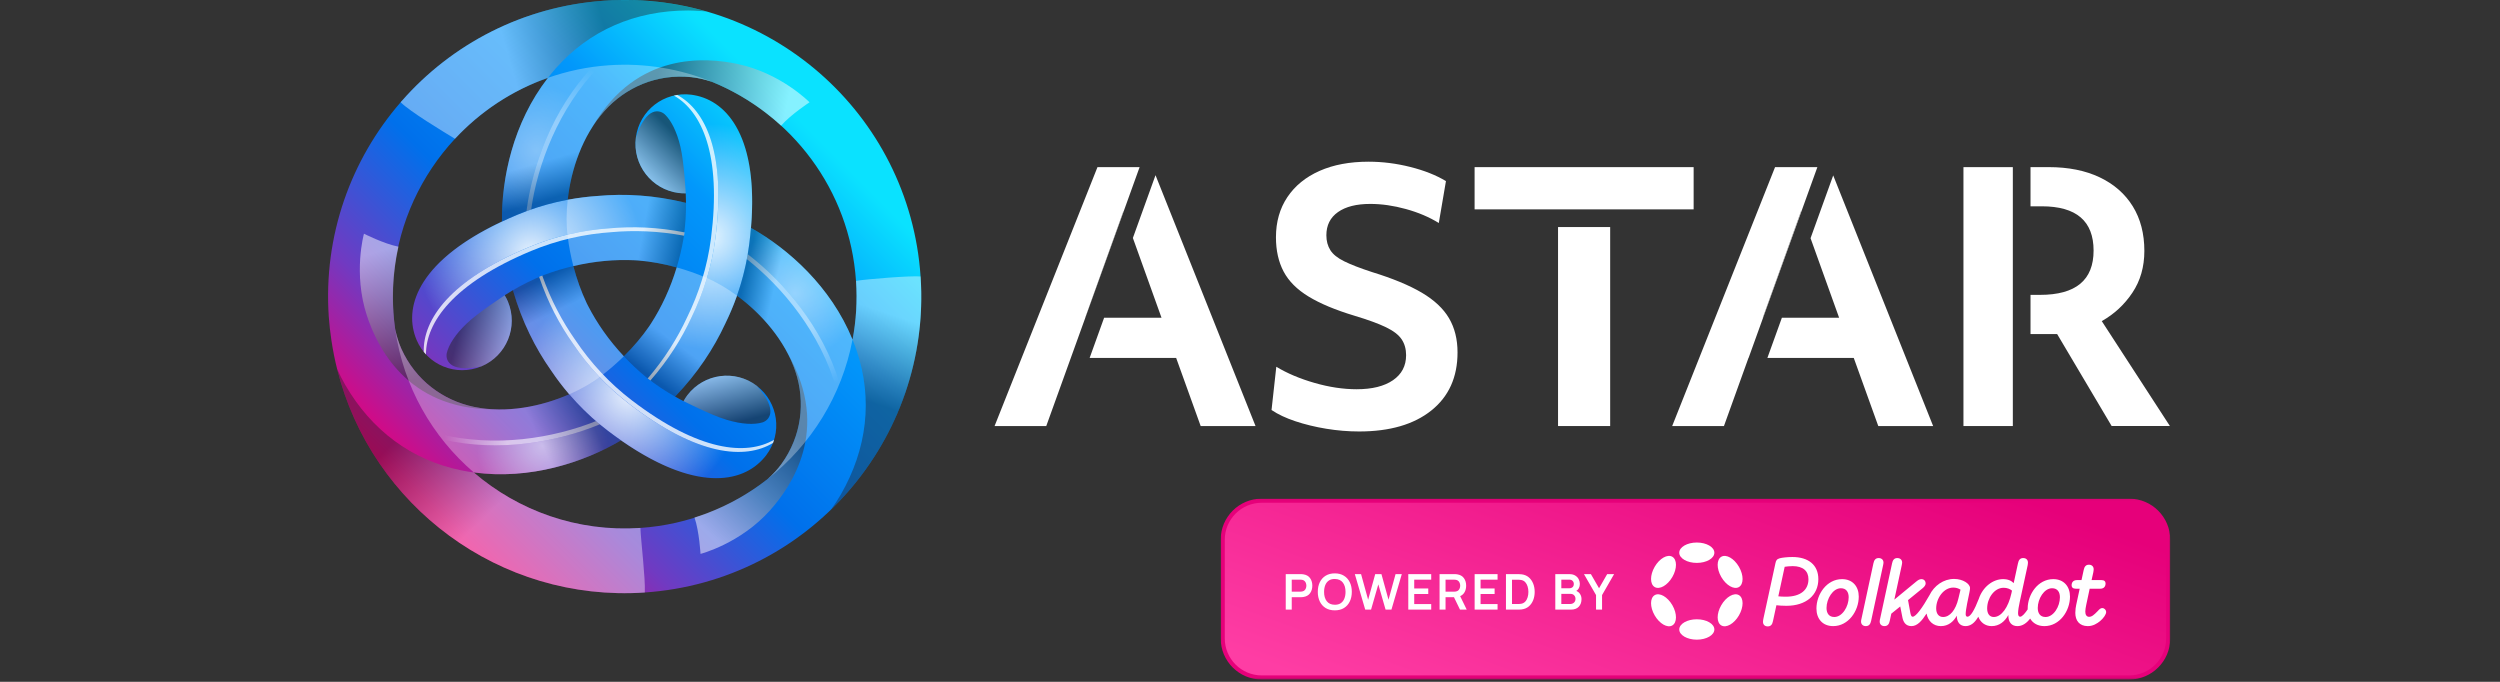 <svg width="1364" height="372" viewBox="0 0 1364 372" fill="none" xmlns="http://www.w3.org/2000/svg">
<rect x="0" y="0" width="1364" height="372" fill="#333333" stroke="none"/>
<mask id="mask0_93_213" style="mask-type:luminance" maskUnits="userSpaceOnUse" x="666" y="272" width="519" height="99">
<path d="M1184.08 272.05H666V370.73H1184.08V272.05Z" fill="white"/>
</mask>
<g mask="url(#mask0_93_213)">
<path d="M688.43 273.18H1161.66C1173.43 273.18 1182.97 282.72 1182.97 294.49V348.32C1182.97 360.09 1173.43 369.63 1161.66 369.63H688.43C676.66 369.63 667.12 360.09 667.12 348.32V294.49C667.12 282.72 676.66 273.18 688.43 273.18Z" fill="url(#paint0_linear_93_213)" stroke="#E6007A" stroke-width="2.24"/>
<path d="M701.53 332.61H704.77V325.84H709.53C709.71 325.84 709.95 325.84 710.24 325.81C710.55 325.79 710.82 325.77 711.07 325.73C712.74 325.47 713.98 324.77 714.78 323.64C715.6 322.5 716 321.13 716 319.54C716 317.95 715.6 316.57 714.79 315.44C713.99 314.3 712.75 313.6 711.06 313.34C710.81 313.3 710.54 313.27 710.24 313.26C709.94 313.24 709.7 313.23 709.51 313.23H701.5V332.61H701.53ZM704.77 322.81V316.27H709.4C709.58 316.27 709.78 316.27 710.01 316.3C710.23 316.32 710.44 316.35 710.63 316.39C711.17 316.52 711.59 316.77 711.89 317.12C712.2 317.46 712.42 317.85 712.55 318.28C712.68 318.71 712.75 319.13 712.75 319.54C712.75 319.95 712.68 320.37 712.55 320.8C712.42 321.23 712.2 321.62 711.89 321.96C711.58 322.3 711.16 322.54 710.63 322.67C710.44 322.72 710.24 322.76 710.01 322.78C709.79 322.8 709.58 322.81 709.4 322.81H704.77ZM728.26 333.01C730.2 333.01 731.86 332.59 733.24 331.75C734.63 330.9 735.69 329.71 736.43 328.2C737.17 326.68 737.55 324.93 737.55 322.92C737.55 320.91 737.18 319.15 736.43 317.65C735.69 316.13 734.63 314.95 733.24 314.11C731.86 313.26 730.2 312.83 728.26 312.83C726.32 312.83 724.67 313.26 723.28 314.11C721.9 314.95 720.84 316.13 720.09 317.65C719.35 319.16 718.99 320.92 718.99 322.92C718.99 324.92 719.36 326.68 720.09 328.2C720.83 329.72 721.9 330.9 723.28 331.75C724.67 332.59 726.33 333.01 728.26 333.01ZM728.26 329.96C726.31 329.93 724.85 329.28 723.87 328.01C722.89 326.74 722.41 325.04 722.42 322.92C722.42 321.5 722.65 320.26 723.08 319.21C723.51 318.15 724.16 317.33 725.02 316.75C725.88 316.16 726.96 315.87 728.26 315.89C730.22 315.92 731.68 316.57 732.65 317.84C733.63 319.11 734.12 320.81 734.12 322.93C734.12 324.34 733.9 325.58 733.46 326.64C733.03 327.7 732.38 328.52 731.51 329.1C730.65 329.68 729.57 329.97 728.27 329.96H728.26ZM744.85 332.61H748.05L752.01 318.83L755.97 332.61H759.17L764.82 313.23H761.42L757.57 327.22L753.71 313.23L750.31 313.26L746.46 327.23L742.6 313.24H739.2L744.87 332.62L744.85 332.61ZM768.36 332.61H780.87V329.57H771.6V324.09H779.26V321.05H771.6V316.27H780.87V313.23H768.36V332.61ZM785.45 332.61H788.69V325.84H793.29L796.57 332.61H800.24L796.66 325.26C797.76 324.77 798.58 324.02 799.12 323.01C799.66 322.01 799.93 320.85 799.93 319.54C799.93 317.93 799.53 316.57 798.72 315.44C797.92 314.3 796.68 313.6 794.99 313.34C794.74 313.3 794.47 313.27 794.17 313.26C793.87 313.24 793.63 313.23 793.44 313.23H785.43V332.61H785.45ZM788.69 322.81V316.27H793.32C793.5 316.27 793.7 316.27 793.93 316.3C794.15 316.32 794.36 316.35 794.55 316.39C795.09 316.52 795.51 316.77 795.82 317.12C796.13 317.46 796.35 317.85 796.48 318.28C796.61 318.71 796.68 319.13 796.68 319.54C796.68 319.95 796.61 320.37 796.48 320.8C796.35 321.23 796.13 321.62 795.82 321.96C795.51 322.3 795.09 322.54 794.55 322.67C794.36 322.72 794.16 322.76 793.93 322.78C793.71 322.8 793.5 322.81 793.32 322.81H788.69ZM804.56 332.61H817.07V329.57H807.8V324.09H815.46V321.05H807.8V316.27H817.07V313.23H804.56V332.61ZM821.65 332.61H827.83C827.98 332.61 828.3 332.61 828.79 332.6C829.28 332.6 829.75 332.56 830.19 332.51C831.73 332.31 833.03 331.77 834.09 330.88C835.15 329.98 835.95 328.84 836.5 327.46C837.05 326.08 837.32 324.57 837.32 322.93C837.32 321.29 837.05 319.78 836.5 318.4C835.95 317.02 835.15 315.88 834.09 314.98C833.03 314.08 831.73 313.54 830.19 313.35C829.74 313.3 829.28 313.26 828.79 313.26C828.31 313.26 828 313.25 827.83 313.25H821.65V332.63V332.61ZM824.95 329.56V316.29H827.83C828.1 316.29 828.44 316.29 828.85 316.32C829.26 316.32 829.64 316.37 829.97 316.44C830.87 316.61 831.6 317.01 832.18 317.64C832.75 318.27 833.18 319.04 833.46 319.97C833.75 320.89 833.89 321.87 833.89 322.93C833.89 323.99 833.76 324.91 833.49 325.84C833.22 326.76 832.8 327.55 832.21 328.19C831.64 328.83 830.89 329.24 829.98 329.41C829.65 329.47 829.28 329.51 828.86 329.53C828.45 329.55 828.11 329.56 827.84 329.56H824.96H824.95ZM848.58 332.61H857.04C858.95 332.61 860.4 332.08 861.39 331.02C862.38 329.96 862.87 328.57 862.87 326.85C862.87 325.87 862.63 324.98 862.14 324.19C861.66 323.39 860.96 322.79 860.03 322.4C860.63 322.04 861.1 321.53 861.44 320.88C861.79 320.22 861.96 319.44 861.96 318.57C861.96 317.7 861.75 316.86 861.34 316.04C860.94 315.22 860.31 314.56 859.47 314.04C858.64 313.51 857.56 313.25 856.25 313.25H848.57V332.63L848.58 332.61ZM851.86 320.97V316.26H856.22C856.99 316.26 857.59 316.48 858.02 316.93C858.45 317.38 858.67 317.94 858.67 318.61C858.67 319.38 858.43 319.97 857.96 320.37C857.49 320.76 856.92 320.96 856.22 320.96H851.86V320.97ZM851.86 329.56V324H856.73C857.64 324 858.34 324.26 858.84 324.79C859.34 325.32 859.59 325.97 859.59 326.75C859.59 327.61 859.31 328.29 858.74 328.8C858.18 329.3 857.48 329.55 856.63 329.55H851.85L851.86 329.56ZM870.8 332.61H874.08V324.67L880.66 313.23H876.88L872.44 320.95L867.99 313.23H864.21L870.8 324.67V332.61Z" fill="white"/>
<path d="M977.922 303.906C975.016 303.906 972.214 304.269 971.073 304.579C969.412 305.046 968.997 305.77 968.686 307.272L962.096 337.621C961.992 338.243 961.888 338.76 961.888 339.278C961.888 340.782 962.874 341.764 964.483 341.764C966.247 341.764 966.974 340.625 967.337 338.864L969.205 330.215C970.502 330.37 972.214 330.526 974.653 330.526C985.394 330.526 992.088 324.726 992.088 315.973C992.088 308.308 986.743 303.906 977.922 303.906ZM974.394 325.554C972.733 325.554 971.436 325.502 970.242 325.346L973.719 309.24C974.809 309.084 976.417 308.877 978.078 308.877C983.786 308.877 986.692 311.571 986.692 316.024C986.692 321.722 982.541 325.554 974.392 325.554L974.394 325.554Z" fill="white"/>
<path d="M1146.98 331.77C1146.1 331.77 1145.53 332.288 1144.44 333.479C1142.52 335.447 1141.32 336.534 1139.82 336.534C1138.47 336.534 1137.74 335.447 1137.74 333.686C1137.74 332.702 1137.95 331.511 1138.21 330.216L1140.13 321.205H1145.89C1147.71 321.205 1148.8 320.169 1148.8 318.304C1148.8 317.269 1148.12 316.492 1146.57 316.492H1141.17L1142.1 312.297C1142.2 311.676 1142.31 311.106 1142.31 310.588C1142.31 309.138 1141.32 308.102 1139.71 308.102C1138 308.102 1137.22 309.241 1136.86 311.002L1135.67 316.492H1133.23C1131.36 316.492 1130.27 317.527 1130.27 319.392C1130.27 320.428 1131 321.205 1132.55 321.205H1134.68L1132.76 330.112C1132.55 331.096 1132.29 332.701 1132.29 334.358C1132.29 338.553 1134.47 341.609 1139.14 341.609C1141.84 341.609 1144.23 340.262 1146.04 338.657C1147.81 337.103 1149.11 335.187 1149.11 333.944C1149.11 332.754 1148.17 331.77 1146.98 331.77Z" fill="white"/>
<path d="M1027.63 306.961C1027.63 305.458 1026.59 304.475 1024.99 304.475C1023.27 304.475 1022.5 305.615 1022.13 307.376L1015.65 337.465C1015.49 338.087 1015.39 338.605 1015.39 339.123C1015.39 340.626 1016.42 341.608 1017.98 341.608C1019.75 341.608 1020.52 340.469 1020.89 338.708L1027.37 308.618C1027.48 307.997 1027.63 307.479 1027.63 306.961Z" fill="white"/>
<path d="M1120.26 315.973C1111.95 315.973 1106.3 324.207 1106.3 332.027C1106.3 332.174 1106.3 332.319 1106.31 332.463C1105 334.436 1103.34 336.481 1102.2 336.481C1101.37 336.481 1101.06 335.705 1101.06 334.513C1101.06 333.063 1101.47 330.629 1101.94 328.506L1106.25 308.618C1106.35 307.997 1106.45 307.479 1106.45 306.961C1106.45 305.458 1105.47 304.475 1103.86 304.475C1102.09 304.475 1101.37 305.615 1101 307.376L1098.67 318.148C1097.42 316.853 1095.61 315.973 1092.86 315.973C1087.34 315.973 1081.8 320.209 1079.64 326.706C1077.26 332.848 1075.13 336.481 1073.45 336.481C1072.83 336.481 1072.47 335.963 1072.47 335.083C1072.47 332.493 1073.92 326.176 1074.54 323.12C1074.75 321.98 1074.85 321.514 1074.85 320.841C1074.85 318.562 1071.06 315.869 1066.13 315.869C1060.43 315.869 1055.27 319.472 1052.68 324.827C1048.84 331.607 1045.31 336.482 1043.56 336.482C1042.78 336.482 1042.53 335.498 1042.32 334.566L1041.02 327.419L1048.96 320.945C1049.69 320.324 1050.62 319.442 1050.62 318.304C1050.62 316.906 1049.69 315.974 1048.29 315.974C1047.25 315.974 1046.37 316.595 1045.48 317.32L1033.55 327.159L1037.55 308.618C1037.65 307.997 1037.81 307.479 1037.81 306.961C1037.81 305.458 1036.77 304.475 1035.16 304.475C1033.45 304.475 1032.67 305.615 1032.31 307.376L1025.82 337.465C1025.66 338.087 1025.56 338.605 1025.56 339.123C1025.56 340.626 1026.6 341.608 1028.15 341.608C1029.92 341.608 1030.7 340.469 1031.06 338.708L1031.89 334.824L1036.77 330.888L1037.96 336.896C1038.43 339.278 1039.67 341.608 1042.89 341.608C1046.09 341.608 1048.61 338.691 1051.13 334.749C1051.9 338.878 1054.84 341.608 1058.92 341.608C1063.02 341.608 1065.83 339.174 1067.64 335.912V336.015C1067.64 339.382 1069.35 341.608 1072.36 341.608C1075.08 341.608 1077.34 339.971 1079.36 336.489C1080.51 339.523 1083.07 341.608 1086.63 341.608C1090.83 341.608 1093.84 339.071 1095.76 335.549V335.86C1095.76 339.589 1097.63 341.61 1100.69 341.61C1103.4 341.61 1105.69 340.044 1107.65 337.493C1109.15 340.042 1111.82 341.61 1115.43 341.61C1123.73 341.61 1129.39 333.376 1129.39 325.504C1129.39 319.96 1126.01 315.973 1120.26 315.973ZM1068.52 326.486C1067.02 332.959 1063.8 336.636 1060.17 336.636C1057.73 336.636 1056.38 334.772 1056.38 331.976C1056.38 326.486 1060.38 320.582 1065.72 320.582C1067.33 320.582 1068.57 321.048 1069.66 321.722L1068.52 326.486ZM1097.42 323.742C1095.76 331.355 1091.98 336.638 1087.82 336.638C1085.54 336.638 1084.19 334.877 1084.19 331.977C1084.19 326.436 1088.03 320.687 1093.17 320.687C1095.14 320.687 1096.65 321.36 1097.74 322.241L1097.42 323.742ZM1116.05 336.637C1113.04 336.637 1111.8 334.461 1111.8 331.717C1111.8 326.693 1115.27 320.944 1119.63 320.944C1122.64 320.944 1123.89 323.12 1123.89 325.864C1123.89 330.94 1120.41 336.637 1116.05 336.637Z" fill="white"/>
<path d="M1005.01 315.972C996.705 315.972 991.049 324.207 991.049 332.027C991.049 337.62 994.422 341.608 1000.18 341.608C1008.48 341.608 1014.14 333.374 1014.14 325.502C1014.14 319.96 1010.77 315.972 1005.01 315.972ZM1000.8 336.636C997.794 336.636 996.549 334.461 996.549 331.716C996.549 326.693 1000.03 320.944 1004.38 320.944C1007.39 320.944 1008.64 323.119 1008.64 325.864C1008.64 330.939 1005.16 336.636 1000.8 336.636Z" fill="white"/>
<path d="M925.781 307.121C931.069 307.121 935.355 304.631 935.355 301.56C935.355 298.489 931.069 296 925.781 296C920.493 296 916.206 298.489 916.206 301.56C916.206 304.631 920.493 307.121 925.781 307.121Z" fill="white"/>
<path d="M925.781 349C931.069 349 935.355 346.51 935.355 343.439C935.355 340.368 931.069 337.879 925.781 337.879C920.493 337.879 916.206 340.368 916.206 343.439C916.206 346.51 920.493 349 925.781 349Z" fill="white"/>
<path d="M912.437 314.81C915.081 310.239 915.064 305.289 912.399 303.754C909.735 302.218 905.431 304.679 902.787 309.249C900.143 313.82 900.16 318.77 902.825 320.305C905.489 321.841 909.793 319.38 912.437 314.81Z" fill="white"/>
<path d="M948.778 335.751C951.421 331.18 951.405 326.23 948.74 324.695C946.076 323.159 941.772 325.62 939.128 330.19C936.484 334.761 936.501 339.711 939.166 341.246C941.83 342.782 946.134 340.321 948.778 335.751Z" fill="white"/>
<path d="M912.399 341.247C915.064 339.711 915.081 334.761 912.437 330.191C909.793 325.62 905.489 323.159 902.825 324.695C900.16 326.23 900.143 331.18 902.787 335.751C905.431 340.322 909.735 342.782 912.399 341.247Z" fill="white"/>
<path d="M948.74 320.308C951.405 318.772 951.421 313.822 948.778 309.252C946.134 304.681 941.83 302.221 939.166 303.756C936.501 305.291 936.484 310.241 939.128 314.812C941.772 319.383 946.076 321.843 948.74 320.308Z" fill="white"/>
</g>
<path d="M502.269 150.84C496.199 61.68 418.999 -5.69 329.839 0.38C285.419 3.4 246.419 24.08 219.209 55.09L219.129 55.04C218.949 55.29 218.779 55.54 218.589 55.8C191.559 86.96 176.359 128.39 179.379 172.8C179.669 177.03 180.169 181.2 180.769 185.32C180.799 185.51 180.819 185.69 180.849 185.88C181.259 188.6 181.729 191.3 182.269 193.98C182.269 194.03 182.289 194.08 182.299 194.13C182.789 196.55 183.339 198.95 183.929 201.33C183.929 201.33 183.929 201.33 183.929 201.34C202.619 275.87 272.449 328.66 351.799 323.26C440.959 317.2 508.329 240 502.259 150.84H502.269ZM467.049 153.24C467.799 164.22 467.109 174.97 465.149 185.31C465.129 185.25 465.109 185.19 465.079 185.13C453.349 156.45 430.139 135.75 409.729 124.31C413.859 75.72 397.379 55.25 378.719 51.92C378.209 51.82 377.699 51.74 377.179 51.67C362.369 49.77 348.829 60.24 346.929 75.04C345.029 89.85 355.499 103.39 370.299 105.29C371.589 105.45 372.869 105.5 374.129 105.48C374.209 107.12 374.259 108.86 374.279 110.68C357.029 106.4 340.899 105.57 326.199 106.89C320.699 107.26 315.199 107.95 309.729 108.97C311.569 92.56 317.719 74.14 329.669 60.66C341.219 47.63 358.379 40.16 377.109 42.08C380.659 42.44 384.449 43.31 387.859 44.46C388.019 44.51 388.179 44.56 388.339 44.61C388.339 44.61 388.339 44.61 388.339 44.6C431.719 62.27 463.639 103.44 467.029 153.23L467.049 153.24ZM354.259 177.96C354.259 177.96 354.239 178 354.219 178.01C350.359 183.58 345.769 189.07 340.379 194.38C332.299 185.78 325.809 176.52 320.879 166.94C320.629 166.43 320.359 165.94 320.109 165.42C320.109 165.4 320.089 165.38 320.079 165.36C317.189 159.23 314.729 152.5 312.819 145.18C324.319 142.47 335.599 141.48 346.369 142C346.939 142.04 347.499 142.05 348.069 142.1C348.089 142.1 348.109 142.1 348.129 142.1C354.879 142.66 361.919 143.89 369.199 145.9C365.789 157.21 361.019 167.47 355.179 176.53C354.859 177 354.569 177.48 354.239 177.96H354.259ZM298.959 42.46C298.959 42.46 298.899 42.54 298.869 42.57C279.909 67.06 273.579 97.49 273.869 120.87C229.729 141.59 220.239 166.1 226.689 183.92C226.859 184.41 227.039 184.89 227.249 185.37C233.009 199.14 248.839 205.64 262.609 199.88C276.379 194.12 282.879 178.29 277.119 164.51C276.619 163.31 276.019 162.18 275.369 161.09C276.769 160.19 278.259 159.26 279.849 158.33C284.769 175.41 292.059 189.86 300.549 201.93C303.609 206.5 306.949 210.91 310.569 215.13C295.439 221.75 276.409 225.63 258.759 222.02C241.699 218.54 226.649 207.4 218.949 190.23C217.489 186.97 216.349 183.26 215.639 179.73C215.199 176.65 214.829 173.54 214.619 170.39C210.679 112.42 246.639 60.82 298.979 42.44L298.959 42.46ZM349.409 288.04C314.989 290.38 282.809 278.64 258.489 257.77C289.169 261.95 318.689 252.21 338.799 240.26C378.829 268.15 404.809 264.11 417.029 249.62C417.369 249.23 417.699 248.83 418.009 248.41C427.059 236.54 424.759 219.58 412.889 210.53C401.019 201.48 384.059 203.78 375.009 215.65C374.219 216.69 373.539 217.77 372.929 218.88C371.459 218.13 369.919 217.3 368.329 216.39C380.669 203.58 389.469 190.02 395.679 176.62C398.109 171.67 400.259 166.56 402.109 161.31C415.409 171.1 428.299 185.65 434.009 202.75C439.519 219.27 437.409 237.87 426.379 253.13C424.289 256.02 421.639 258.87 418.939 261.25C418.899 261.28 418.859 261.32 418.819 261.36C399.529 276.52 375.669 286.25 349.409 288.04Z" fill="url(#paint1_linear_93_213)"/>
<path style="mix-blend-mode:overlay" opacity="0.9" d="M378.719 51.92C378.209 51.82 377.699 51.74 377.179 51.67C374.559 51.33 371.979 51.4 369.499 51.8C384.979 60.22 396.269 83.69 390.329 129.97C388.359 145.3 383.809 159.89 377.219 173.27C371.889 184.78 364.629 196.4 354.869 207.57C359.549 211.08 364.119 214.02 368.309 216.4C380.649 203.59 389.449 190.03 395.659 176.63C402.239 163.24 406.799 148.66 408.769 133.33C415.829 78.22 398.489 55.45 378.719 51.92Z" fill="url(#paint2_radial_93_213)"/>
<g style="mix-blend-mode:overlay" opacity="0.8">
<path d="M390.339 129.97C396.269 83.68 384.989 60.22 369.509 51.8C368.909 51.9 368.309 52.02 367.719 52.16C382.879 60.87 393.779 84.31 387.929 129.97C385.959 145.3 381.409 159.89 374.819 173.27C369.659 184.4 362.689 195.63 353.419 206.45C353.909 206.83 354.399 207.2 354.889 207.56C364.639 196.39 371.899 184.77 377.239 173.26C383.819 159.87 388.379 145.29 390.349 129.96L390.339 129.97Z" fill="white"/>
</g>
<path style="mix-blend-mode:overlay" opacity="0.5" d="M331.499 234.95C330.049 233.84 328.649 232.68 327.249 231.52C304.399 241.05 272.739 247.03 241.289 239.73C246.439 246.29 252.189 252.35 258.499 257.77C289.179 261.95 318.699 252.21 338.809 240.26C336.419 238.6 333.989 236.84 331.509 234.94L331.499 234.95Z" fill="url(#paint3_radial_93_213)"/>
<path style="mix-blend-mode:overlay" opacity="0.6" d="M327.239 231.52C326.539 230.94 325.839 230.37 325.149 229.77C302.129 238.97 270.319 244.47 238.939 236.65C239.699 237.69 240.479 238.72 241.279 239.73C272.729 247.03 304.399 241.05 327.239 231.52Z" fill="url(#paint4_linear_93_213)"/>
<path style="mix-blend-mode:overlay" opacity="0.9" d="M226.689 183.96C226.859 184.45 227.039 184.93 227.249 185.41C228.269 187.85 229.619 190.04 231.199 192C230.749 174.38 245.429 152.88 288.479 134.87C302.739 128.91 317.649 125.56 332.539 124.57C345.179 123.43 358.869 123.91 373.419 126.77C374.119 120.96 374.379 115.53 374.349 110.72C357.089 106.44 340.949 105.6 326.239 106.92C311.359 107.91 296.439 111.26 282.179 117.22C230.919 138.66 219.879 165.06 226.699 183.95L226.689 183.96Z" fill="url(#paint5_radial_93_213)"/>
<g style="mix-blend-mode:overlay" opacity="0.8">
<path d="M288.479 134.87C245.429 152.87 230.749 174.38 231.199 192C231.589 192.48 231.989 192.92 232.409 193.37C232.379 175.89 247.229 154.72 289.689 136.96C303.949 131 318.859 127.65 333.749 126.66C345.969 125.56 359.179 125.99 373.189 128.6C373.269 127.98 373.339 127.38 373.419 126.77C358.869 123.91 345.179 123.43 332.539 124.57C317.659 125.56 302.739 128.91 288.479 134.87Z" fill="white"/>
</g>
<path style="mix-blend-mode:overlay" opacity="0.4" d="M408.809 133.34C408.579 135.15 408.269 136.95 407.969 138.74C427.649 153.76 448.659 178.2 458.059 209.08C461.169 201.34 463.549 193.33 465.079 185.16C453.349 156.5 430.169 135.8 409.759 124.36C409.509 127.26 409.199 130.24 408.809 133.34Z" fill="url(#paint6_radial_93_213)"/>
<path style="mix-blend-mode:overlay" opacity="0.5" d="M407.969 138.73C407.819 139.63 407.669 140.52 407.499 141.41C426.979 156.74 447.639 181.55 456.559 212.63C457.079 211.45 457.579 210.26 458.059 209.07C448.659 178.19 427.649 153.75 407.969 138.73Z" fill="url(#paint7_linear_93_213)"/>
<path style="mix-blend-mode:overlay" opacity="0.9" d="M417.039 249.59C417.379 249.2 417.709 248.8 418.019 248.38C419.619 246.28 420.849 244.01 421.749 241.67C406.719 250.87 380.749 248.91 343.629 220.63C331.339 211.26 320.979 200.02 312.679 187.63C305.379 177.26 298.939 165.16 294.149 151.13C288.769 153.43 283.929 155.92 279.789 158.35C284.709 175.44 292.059 189.84 300.559 201.92C308.859 214.31 319.219 225.56 331.509 234.92C375.709 268.59 404.089 264.96 417.039 249.6V249.59Z" fill="url(#paint8_radial_93_213)"/>
<g style="mix-blend-mode:overlay" opacity="0.8">
<path d="M343.639 220.62C380.759 248.9 406.719 250.86 421.759 241.66C421.979 241.09 422.159 240.51 422.339 239.93C407.219 248.7 381.459 246.42 344.849 218.52C332.559 209.15 322.199 197.91 313.899 185.52C306.839 175.49 300.599 163.83 295.859 150.39C295.279 150.63 294.719 150.87 294.159 151.11C298.949 165.14 305.389 177.24 312.689 187.61C320.989 200 331.349 211.25 343.639 220.61V220.62Z" fill="white"/>
</g>
<path style="mix-blend-mode:overlay" opacity="0.3" d="M282.139 117.18C283.829 116.47 285.529 115.84 287.239 115.21C290.409 90.66 301.069 60.25 323.109 36.66C314.849 37.84 306.729 39.78 298.879 42.54C279.919 67.03 273.589 97.46 273.879 120.84C276.509 119.6 279.249 118.38 282.139 117.17V117.18Z" fill="url(#paint9_radial_93_213)"/>
<path style="mix-blend-mode:overlay" opacity="0.4" d="M287.239 115.21C288.089 114.89 288.939 114.57 289.799 114.27C293.339 89.74 304.489 59.44 326.949 36.17C325.669 36.31 324.389 36.47 323.119 36.65C301.079 60.23 290.419 90.65 287.249 115.2L287.239 115.21Z" fill="url(#paint10_linear_93_213)"/>
<path style="mix-blend-mode:multiply" opacity="0.4" d="M329.839 0.38C285.419 3.4 246.419 24.08 219.209 55.09C218.999 55.32 218.799 55.56 218.599 55.79C223.899 61.04 241.209 71.41 248.229 75.73C262.009 60.91 279.329 49.35 298.959 42.46C300.329 40.69 301.749 38.95 303.259 37.25C321.539 16.62 346.499 5.72 375.449 5.72C378.669 5.72 385.239 6.23 385.379 6.24C367.819 1.21 349.119 -0.93 329.839 0.38Z" fill="url(#paint11_linear_93_213)"/>
<path style="mix-blend-mode:multiply" opacity="0.4" d="M349.409 288.04C314.989 290.38 282.809 278.64 258.489 257.77C256.229 257.46 253.959 257.09 251.689 256.63C224.689 251.11 202.759 234.95 188.289 209.87C186.679 207.08 185.239 204.24 183.939 201.35C202.629 275.88 272.459 328.66 351.809 323.27C352.159 315.1 349.749 296.14 349.409 288.05V288.04Z" fill="url(#paint12_linear_93_213)"/>
<path style="mix-blend-mode:multiply" opacity="0.4" d="M502.269 150.84C497.299 150.33 473.019 152.25 467.049 153.24C467.799 164.22 467.109 174.97 465.149 185.31C465.989 187.37 466.779 189.45 467.499 191.59C476.219 217.73 473.179 244.8 458.709 269.88C457.129 272.62 455.419 275.24 453.609 277.77C453.579 277.82 453.539 277.87 453.509 277.91C453.509 277.91 453.579 277.85 453.629 277.81C486.499 245.83 505.639 200.19 502.289 150.85L502.269 150.84Z" fill="url(#paint13_linear_93_213)"/>
<path style="mix-blend-mode:multiply" opacity="0.5" d="M377.119 42.09C380.669 42.45 384.459 43.32 387.869 44.47C388.029 44.52 388.189 44.57 388.349 44.62C388.349 44.62 388.349 44.62 388.349 44.61C402.309 50.3 415.069 58.43 426.089 68.49C426.109 68.51 426.139 68.53 426.159 68.55C431.469 62.48 441.689 55.81 441.689 55.81C441.689 55.81 426.029 39.8 402.089 34.83C385.329 31.35 347.519 27.98 323.669 68.56C323.669 68.56 323.759 68.47 323.899 68.34C325.659 65.67 327.539 63.08 329.659 60.69C341.209 47.66 358.369 40.19 377.099 42.11L377.119 42.09Z" fill="url(#paint14_linear_93_213)"/>
<path style="mix-blend-mode:multiply" opacity="0.5" d="M426.369 253.13C424.279 256.02 421.629 258.87 418.929 261.25C418.809 261.36 418.679 261.48 418.559 261.59C418.559 261.59 418.559 261.59 418.559 261.6C406.659 270.85 393.229 277.83 379.009 282.35C378.979 282.36 378.959 282.37 378.929 282.38C381.529 290.01 382.199 302.2 382.199 302.2C382.199 302.2 403.899 296.65 420.169 278.4C431.559 265.62 453.389 234.57 430.169 193.63C430.169 193.63 430.199 193.76 430.239 193.94C431.669 196.8 432.969 199.72 433.989 202.75C439.499 219.27 437.389 237.87 426.359 253.13H426.369Z" fill="url(#paint15_linear_93_213)"/>
<path style="mix-blend-mode:multiply" opacity="0.5" d="M218.989 190.29C217.529 187.03 216.389 183.32 215.679 179.79C215.649 179.63 215.599 179.46 215.569 179.3C215.569 179.3 215.569 179.3 215.559 179.3C213.509 164.37 214.169 149.25 217.369 134.68C217.369 134.65 217.369 134.62 217.379 134.59C209.469 133.03 198.579 127.51 198.579 127.51C198.579 127.51 192.539 149.08 200.209 172.3C205.579 188.56 221.559 222.99 268.619 223.35C268.619 223.35 268.499 223.31 268.309 223.26C265.119 223.07 261.939 222.74 258.799 222.1C241.739 218.62 226.689 207.48 218.989 190.31V190.29Z" fill="url(#paint16_linear_93_213)"/>
<path style="mix-blend-mode:multiply" opacity="0.6" d="M370.309 105.29C371.599 105.45 372.879 105.5 374.139 105.48C374.139 105.48 373.289 88.67 371.229 80.04C369.169 71.41 366.119 65.7 362.779 62.47C360.379 60.15 352.819 57.27 346.939 75.05C345.039 89.86 355.509 103.4 370.309 105.3V105.29Z" fill="url(#paint17_linear_93_213)"/>
<path style="mix-blend-mode:multiply" opacity="0.5" d="M277.119 164.55C276.619 163.35 276.019 162.22 275.369 161.13C275.369 161.13 261.229 170.27 254.789 176.37C248.349 182.47 244.929 187.96 243.799 192.48C242.989 195.71 244.279 203.71 262.609 199.91C276.379 194.15 282.879 178.32 277.119 164.54V164.55Z" fill="url(#paint18_linear_93_213)"/>
<path style="mix-blend-mode:multiply" opacity="0.6" d="M375.029 215.61C374.239 216.65 373.559 217.73 372.949 218.84C372.949 218.84 387.929 226.51 396.439 229.04C404.939 231.57 411.409 231.78 415.889 230.5C419.089 229.58 425.369 224.47 412.919 210.49C401.049 201.44 384.089 203.74 375.039 215.61H375.029Z" fill="url(#paint19_linear_93_213)"/>
<path style="mix-blend-mode:multiply" opacity="0.3" d="M369.209 145.9C365.799 157.21 361.029 167.47 355.189 176.53C354.869 177 354.579 177.48 354.249 177.96C354.239 177.98 354.229 178 354.209 178.01C350.349 183.58 345.759 189.07 340.369 194.38C344.069 198.32 348.079 202.14 352.479 205.76C358.009 210.12 363.419 213.63 368.319 216.4C380.659 203.59 389.459 190.03 395.669 176.63C398.099 171.68 400.249 166.57 402.099 161.32C396.409 157.13 390.639 153.79 385.329 151.53C379.829 149.19 374.459 147.35 369.209 145.9Z" fill="url(#paint20_linear_93_213)"/>
<path style="mix-blend-mode:multiply" opacity="0.3" d="M258.489 257.77C289.169 261.95 318.689 252.21 338.799 240.26C336.409 238.6 333.979 236.84 331.499 234.94C323.739 229.03 316.749 222.36 310.569 215.14C295.439 221.76 276.409 225.64 258.759 222.03C241.699 218.55 226.649 207.41 218.949 190.24C217.489 186.98 216.349 183.27 215.639 179.74C220.099 211.02 235.879 238.35 258.509 257.76L258.489 257.77Z" fill="url(#paint21_linear_93_213)"/>
<path style="mix-blend-mode:multiply" opacity="0.3" d="M340.369 194.38C332.289 185.78 325.799 176.52 320.869 166.94C320.619 166.43 320.349 165.94 320.099 165.42C320.099 165.4 320.079 165.38 320.069 165.36C317.179 159.23 314.719 152.5 312.809 145.18C307.559 146.42 302.259 147.98 296.939 149.97C290.419 152.57 284.679 155.5 279.839 158.35C284.759 175.43 292.049 189.88 300.539 201.95C303.599 206.52 306.939 210.93 310.559 215.15C317.049 212.31 322.829 208.98 327.449 205.51C332.219 201.93 336.489 198.2 340.369 194.39V194.38Z" fill="url(#paint22_linear_93_213)"/>
<path style="mix-blend-mode:multiply" opacity="0.3" d="M298.859 42.58C279.899 67.07 273.569 97.5 273.859 120.88C276.499 119.64 279.249 118.41 282.149 117.2C291.139 113.44 300.389 110.73 309.729 108.98C311.569 92.57 317.719 74.15 329.669 60.67C341.219 47.64 358.379 40.17 377.109 42.09C380.659 42.45 384.449 43.32 387.859 44.47C388.019 44.52 388.179 44.57 388.339 44.62C388.339 44.62 388.339 44.62 388.339 44.61C371.089 37.58 352.029 34.26 332.219 35.61C320.589 36.4 309.439 38.78 298.939 42.47C298.909 42.51 298.879 42.55 298.849 42.58H298.859Z" fill="url(#paint23_linear_93_213)"/>
<path style="mix-blend-mode:multiply" opacity="0.3" d="M465.079 185.12C453.349 156.44 430.139 135.74 409.729 124.3C409.479 127.21 409.169 130.2 408.769 133.32C407.529 142.99 405.259 152.36 402.099 161.32C415.399 171.11 428.289 185.66 433.999 202.76C439.509 219.28 437.399 237.88 426.369 253.14C424.279 256.03 421.629 258.88 418.929 261.26C418.889 261.29 418.849 261.33 418.809 261.37C442.569 242.7 459.369 215.79 465.129 185.31C465.109 185.25 465.089 185.19 465.059 185.13L465.079 185.12Z" fill="url(#paint24_linear_93_213)"/>
<path style="mix-blend-mode:multiply" opacity="0.3" d="M309.649 128.44C310.369 134.36 311.459 139.92 312.819 145.18C324.319 142.47 335.599 141.48 346.369 142C346.939 142.04 347.499 142.05 348.069 142.1C348.089 142.1 348.109 142.1 348.129 142.1C354.879 142.66 361.919 143.89 369.199 145.9C370.759 140.73 372.059 135.36 372.989 129.75C373.999 122.77 374.329 116.32 374.289 110.69C357.039 106.41 340.909 105.58 326.209 106.9C320.709 107.27 315.209 107.96 309.739 108.98C308.949 116.02 308.949 122.7 309.639 128.44H309.649Z" fill="url(#paint25_linear_93_213)"/>
<path d="M982.599 115.35L961.779 173.35H961.939L982.719 115.7L982.599 115.35Z" fill="white"/>
<path d="M612.899 115.35L592.089 173.35H592.149L612.979 115.57L612.899 115.35Z" fill="white"/>
<path d="M618.099 129.84L633.719 173.35H602.409L594.509 195.28H641.709L655.089 232.45H685.019L630.449 95.58L618.099 129.84Z" fill="white"/>
<path d="M592.089 173.35L612.899 115.35L612.979 115.57L621.769 91.19H598.779L542.639 232.45H570.839L592.149 173.35H592.089Z" fill="white"/>
<path d="M775.719 159.68C768.899 155.66 759.859 151.91 748.579 148.44C742.139 146.34 737.089 144.39 733.429 142.58C729.769 140.79 727.229 138.74 725.809 136.45C724.379 134.16 723.669 131.46 723.669 128.36C723.669 122.9 725.779 118.69 729.989 115.72C734.199 112.74 740.089 111.26 747.649 111.26C753.849 111.26 760.319 112.19 767.069 114.05C773.819 115.91 779.799 118.45 785.009 121.67L788.909 98.81C783.579 95.59 777.109 93.02 769.489 91.1C761.869 89.18 754.279 88.22 746.719 88.22C736.429 88.22 727.509 89.89 719.949 93.24C712.389 96.59 706.539 101.36 702.389 107.55C698.239 113.75 696.159 121.06 696.159 129.48C696.159 136.67 697.559 142.89 700.339 148.16C703.129 153.43 707.679 157.98 713.999 161.82C720.319 165.66 728.619 169.13 738.909 172.23C746.349 174.46 752.109 176.57 756.199 178.55C760.289 180.53 763.139 182.73 764.749 185.15C766.359 187.57 767.169 190.45 767.169 193.79C767.169 199.62 764.779 204.17 760.009 207.45C755.239 210.73 748.639 212.37 740.209 212.37C732.899 212.37 725.249 211.23 717.259 208.93C709.269 206.64 702.299 203.7 696.349 200.1L693.749 223.7C697.219 226.06 701.559 228.1 706.759 229.83C711.969 231.57 717.569 232.93 723.579 233.92C729.589 234.91 735.569 235.41 741.519 235.41C758.249 235.41 771.379 231.6 780.919 223.98C790.459 216.36 795.229 205.8 795.229 192.29C795.229 185.1 793.679 178.88 790.579 173.61C787.479 168.34 782.519 163.7 775.709 159.67L775.719 159.68Z" fill="white"/>
<path d="M924.049 91.19H804.539V114.23H924.049V91.19Z" fill="white"/>
<path d="M878.509 123.88H850.069V232.45H878.509V123.88Z" fill="white"/>
<path d="M961.779 173.35L982.599 115.35L982.719 115.7L991.559 91.19H968.469L912.339 232.45H940.589L953.969 195.28H954.029L961.939 173.35H961.779Z" fill="white"/>
<path d="M987.839 129.96L1003.42 173.35H972.199L964.289 195.28H1011.41L1024.79 232.45H1054.72L1000.2 95.7L987.839 129.96Z" fill="white"/>
<path d="M1146.72 175.2C1153.54 171.36 1159.11 166.19 1163.45 159.68C1167.79 153.18 1169.96 145.59 1169.96 136.91C1169.96 127.49 1167.85 119.38 1163.64 112.56C1159.42 105.75 1153.42 100.48 1145.61 96.76C1137.8 93.04 1128.51 91.18 1117.73 91.18H1107.85V112.56H1114.01C1132.85 112.56 1142.26 120.61 1142.26 136.72C1142.26 152.83 1132.53 160.88 1113.08 160.88H1107.85V182.25H1122.37L1152.11 232.43H1183.89L1146.71 175.18L1146.72 175.2Z" fill="white"/>
<path d="M1098.2 91.19H1071.26V232.45H1098.2V91.19Z" fill="white"/>
<defs>
<linearGradient id="paint0_linear_93_213" x1="884.51" y1="432.86" x2="961.86" y2="220.16" gradientUnits="userSpaceOnUse">
<stop stop-color="#FE3DA4"/>
<stop offset="1" stop-color="#E6007A"/>
</linearGradient>
<linearGradient id="paint1_linear_93_213" x1="230.389" y1="272.26" x2="436.739" y2="65.91" gradientUnits="userSpaceOnUse">
<stop stop-color="#E6007A"/>
<stop offset="0.21" stop-color="#703AC2"/>
<stop offset="0.46" stop-color="#0070EB"/>
<stop offset="0.77" stop-color="#0297FB"/>
<stop offset="1" stop-color="#0AE2FF"/>
</linearGradient>
<radialGradient id="paint2_radial_93_213" cx="0" cy="0" r="1" gradientUnits="userSpaceOnUse" gradientTransform="translate(386.949 129.07) scale(61.53 61.53)">
<stop stop-color="white"/>
<stop offset="1" stop-color="white" stop-opacity="0"/>
</radialGradient>
<radialGradient id="paint3_radial_93_213" cx="0" cy="0" r="1" gradientUnits="userSpaceOnUse" gradientTransform="translate(295.999 243.21) scale(35.8 35.8)">
<stop stop-color="white"/>
<stop offset="1" stop-color="white" stop-opacity="0"/>
</radialGradient>
<linearGradient id="paint4_linear_93_213" x1="242.279" y1="237.15" x2="276.789" y2="236.67" gradientUnits="userSpaceOnUse">
<stop stop-color="white" stop-opacity="0"/>
<stop offset="1" stop-color="white"/>
</linearGradient>
<radialGradient id="paint5_radial_93_213" cx="0" cy="0" r="1" gradientUnits="userSpaceOnUse" gradientTransform="translate(289.388 138.255) rotate(-120) scale(61.53)">
<stop stop-color="white"/>
<stop offset="1" stop-color="white" stop-opacity="0"/>
</radialGradient>
<radialGradient id="paint6_radial_93_213" cx="0" cy="0" r="1" gradientUnits="userSpaceOnUse" gradientTransform="translate(433.707 159.941) rotate(-120) scale(35.8 35.8)">
<stop stop-color="white"/>
<stop offset="1" stop-color="white" stop-opacity="0"/>
</radialGradient>
<linearGradient id="paint7_linear_93_213" x1="455.332" y1="209.498" x2="437.661" y2="179.851" gradientUnits="userSpaceOnUse">
<stop stop-color="white" stop-opacity="0"/>
<stop offset="1" stop-color="white"/>
</linearGradient>
<radialGradient id="paint8_radial_93_213" cx="0" cy="0" r="1" gradientUnits="userSpaceOnUse" gradientTransform="translate(343.212 215.292) rotate(120) scale(61.53 61.53)">
<stop stop-color="white"/>
<stop offset="1" stop-color="white" stop-opacity="0"/>
</radialGradient>
<radialGradient id="paint9_radial_93_213" cx="0" cy="0" r="1" gradientUnits="userSpaceOnUse" gradientTransform="translate(292.741 82.311) rotate(120) scale(35.8 35.8)">
<stop stop-color="white"/>
<stop offset="1" stop-color="white" stop-opacity="0"/>
</radialGradient>
<linearGradient id="paint10_linear_93_213" x1="324.846" y1="38.804" x2="308.007" y2="68.93" gradientUnits="userSpaceOnUse">
<stop stop-color="white" stop-opacity="0"/>
<stop offset="1" stop-color="white"/>
</linearGradient>
<linearGradient id="paint11_linear_93_213" x1="332.339" y1="23.5" x2="279.629" y2="38.83" gradientUnits="userSpaceOnUse">
<stop stop-color="#231F20"/>
<stop offset="1" stop-color="white"/>
</linearGradient>
<linearGradient id="paint12_linear_93_213" x1="232.719" y1="224.56" x2="276.809" y2="270.57" gradientUnits="userSpaceOnUse">
<stop stop-color="#231F20"/>
<stop offset="1" stop-color="white"/>
</linearGradient>
<linearGradient id="paint13_linear_93_213" x1="469.359" y1="217.63" x2="484.699" y2="170.98" gradientUnits="userSpaceOnUse">
<stop stop-color="#231F20"/>
<stop offset="1" stop-color="white"/>
</linearGradient>
<linearGradient id="paint14_linear_93_213" x1="356.369" y1="50.17" x2="427.049" y2="66.36" gradientUnits="userSpaceOnUse">
<stop stop-color="#231F20"/>
<stop offset="1" stop-color="white"/>
</linearGradient>
<linearGradient id="paint15_linear_93_213" x1="429.739" y1="231.103" x2="380.386" y2="284.224" gradientUnits="userSpaceOnUse">
<stop stop-color="#231F20"/>
<stop offset="1" stop-color="white"/>
</linearGradient>
<linearGradient id="paint16_linear_93_213" x1="236.374" y1="204.224" x2="215.055" y2="134.919" gradientUnits="userSpaceOnUse">
<stop stop-color="#231F20"/>
<stop offset="1" stop-color="white"/>
</linearGradient>
<linearGradient id="paint17_linear_93_213" x1="371.819" y1="76.24" x2="349.449" y2="98.61" gradientUnits="userSpaceOnUse">
<stop stop-color="#231F20"/>
<stop offset="1" stop-color="white"/>
</linearGradient>
<linearGradient id="paint18_linear_93_213" x1="251.201" y1="177.773" x2="281.754" y2="185.952" gradientUnits="userSpaceOnUse">
<stop stop-color="#231F20"/>
<stop offset="1" stop-color="white"/>
</linearGradient>
<linearGradient id="paint19_linear_93_213" x1="399.428" y1="231.444" x2="391.249" y2="200.891" gradientUnits="userSpaceOnUse">
<stop stop-color="#231F20"/>
<stop offset="1" stop-color="white"/>
</linearGradient>
<linearGradient id="paint20_linear_93_213" x1="352.929" y1="204.28" x2="366.349" y2="185.74" gradientUnits="userSpaceOnUse">
<stop stop-color="#231F20"/>
<stop offset="1" stop-color="white"/>
</linearGradient>
<linearGradient id="paint21_linear_93_213" x1="306.719" y1="196.25" x2="279.879" y2="209.03" gradientUnits="userSpaceOnUse">
<stop stop-color="#231F20"/>
<stop offset="1" stop-color="white"/>
</linearGradient>
<linearGradient id="paint22_linear_93_213" x1="296.979" y1="151.58" x2="305.289" y2="168.83" gradientUnits="userSpaceOnUse">
<stop stop-color="#231F20"/>
<stop offset="1" stop-color="white"/>
</linearGradient>
<linearGradient id="paint23_linear_93_213" x1="335.629" y1="98.29" x2="329.879" y2="78.48" gradientUnits="userSpaceOnUse">
<stop stop-color="#231F20"/>
<stop offset="1" stop-color="white"/>
</linearGradient>
<linearGradient id="paint24_linear_93_213" x1="397.609" y1="188.99" x2="414.219" y2="192.82" gradientUnits="userSpaceOnUse">
<stop stop-color="#231F20"/>
<stop offset="1" stop-color="white"/>
</linearGradient>
<linearGradient id="paint25_linear_93_213" x1="371.529" y1="132.86" x2="350.449" y2="129.03" gradientUnits="userSpaceOnUse">
<stop stop-color="#231F20"/>
<stop offset="1" stop-color="white"/>
</linearGradient>
</defs>
</svg>
